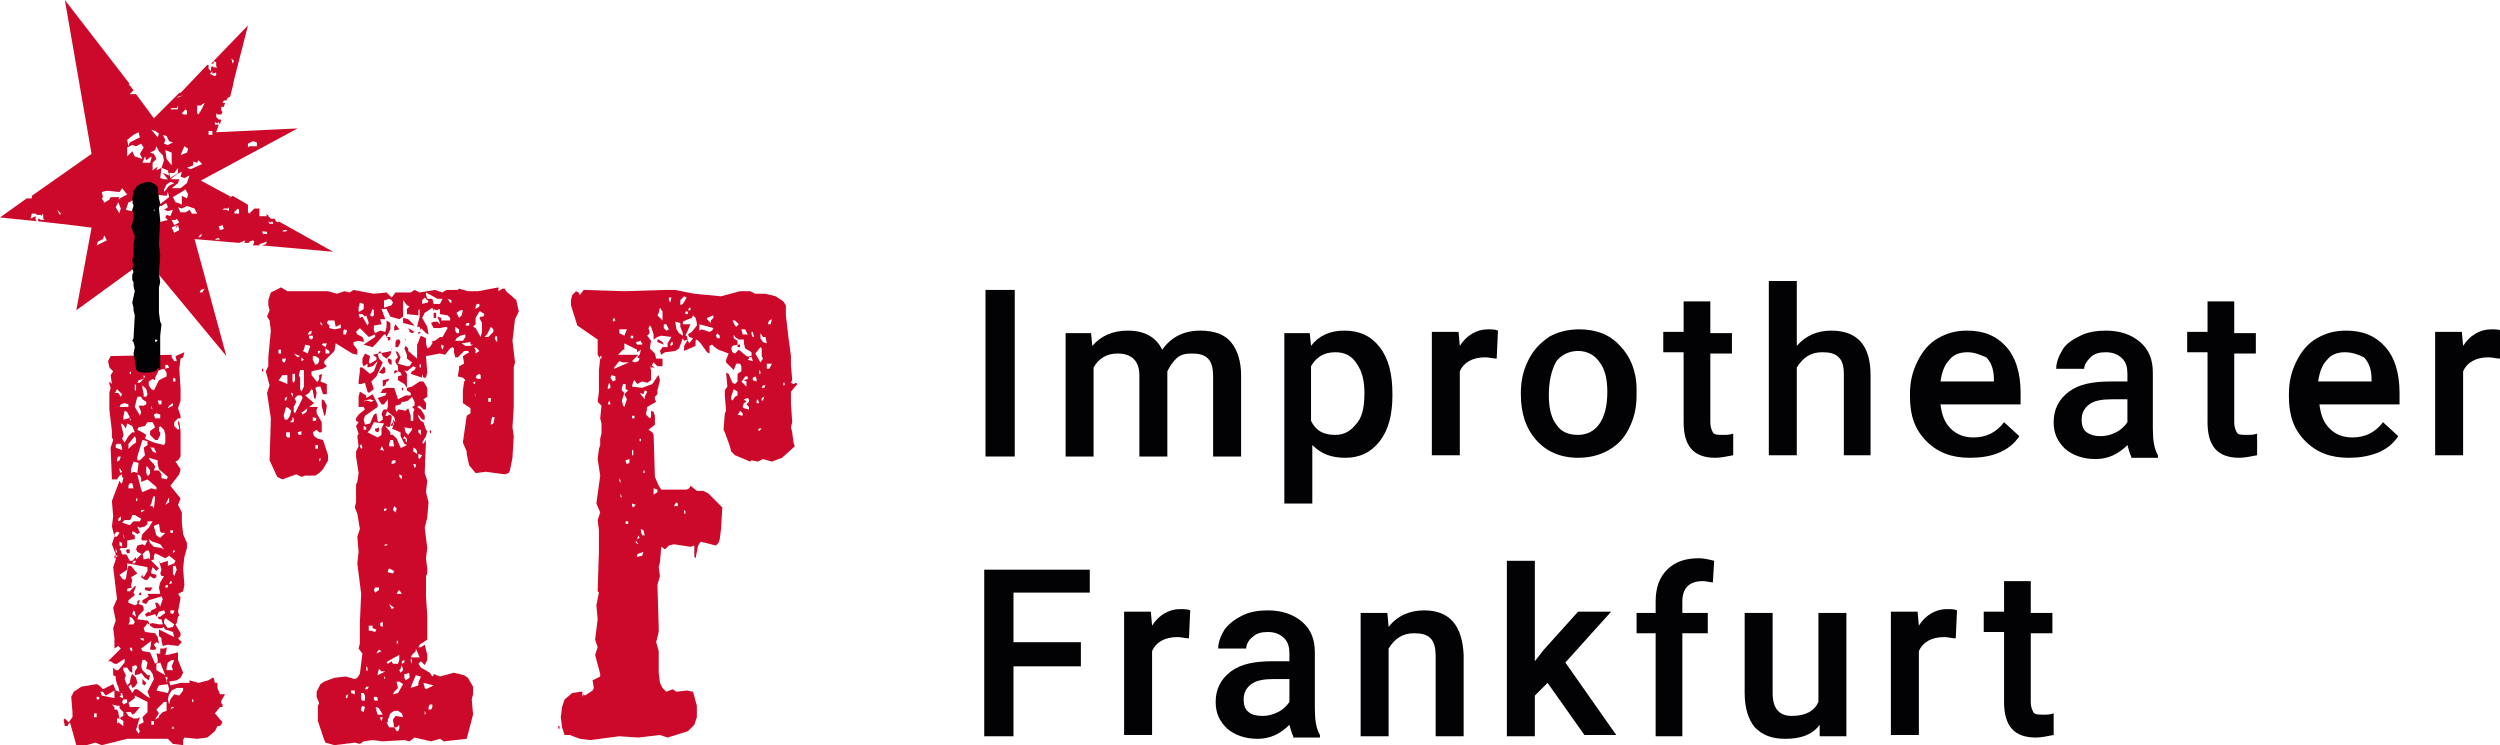 <?xml version="1.0" encoding="utf-8"?>
<!-- Generator: Adobe Illustrator 24.0.3, SVG Export Plug-In . SVG Version: 6.00 Build 0)  -->
<svg version="1.1" id="Ebene_1" xmlns="http://www.w3.org/2000/svg" xmlns:xlink="http://www.w3.org/1999/xlink" x="0px" y="0px"
	 viewBox="0 0 196.6 58.6" style="enable-background:new 0 0 196.6 58.6;" xml:space="preserve">
<style type="text/css">
	.st0{fill:#CC092A;}
	.st1{fill:#020204;}
</style>
<g>
	<g>
		<path class="st0" d="M10,43.5h0.2v-0.3l-0.2,0l-0.1,0.1L10,43.5z M11.4,46.2l0,0.2l0.4,0.1l0.2-0.3L11.4,46.2z M10.9,46.8h0.2
			v-0.2H11L10.9,46.8z M11.4,53.9l0.1-0.2l-0.3-0.3l0,0.2l0,0.2L11.4,53.9z M7.4,56.1h0.2v0.3l-0.2,0V56.1z M7.8,55H7.6v-0.2h0.2V55
			z M7.9,54.4h0.2l0.2,0.3l0.2-0.1L9,54.3v0.6l-1-0.2L7.9,54.4z M8.8,55.4l0.4,0.1l0.2,0v0.2l0.3,0.3v0.3l-0.2,0.1l-0.1,0.2L9.3,56
			l-0.1-0.2l-0.2,0l0-0.2L8.8,55.4z M9.2,56.9l0-0.2l0-0.2h0.2l0.3,0.2l0,0.4l-0.4-0.3L9.2,56.9z M10.1,56.3l-0.2-0.3L10,56l0.3,0
			l0.1,0.2l0.2-0.1l0.4-0.5h-0.8l-0.1-0.4l-0.4,0.2l-0.1-0.2l0.1-0.2L10,55v0.3l0.2-0.1l0.4-0.3l0-0.2l1,0.5L11.6,56l-0.4,0.4
			l0.1,0.4L10.9,57v0.3l0.1,0.2l-0.1,0.2l-0.2-0.3l0.3-1l-0.2,0.1h-0.3L10.1,56.3z M11.6,54.4l0.2,0.5l-0.2-0.1l-0.8-0.6l-0.2,0
			l-0.2,0.3L10.1,54l0.2-0.2l0.1,0.3l0.2-0.1l0.2-0.3l-0.1-0.4l-0.3-0.3l-0.1,0.2l-0.1,0.5L10,53.9l-0.2-0.5l0.1-0.3l-0.2-0.4l0-0.2
			H10l0.2,0.3l0.2,0.1v-0.5l0.3-0.1l0.1,0.2l-0.2,0.3v0.3l0.4-0.1l0.1-0.1l0.3,0.4l0.3,0.2l0.1-0.4l-0.2,0l-0.4-0.4l-0.1-0.3
			l0.1-0.5l0.2,0l0.2,0.2l-0.1,0.5l0.3,0.1l0.2,0.3l0.1,0.4L11.6,54.4z M11.9,56.7h0.2V57l-0.2,0L11.9,56.7z M12.5,56.4l-0.3,0.2
			l0.1-0.2l0.2-0.3l-0.2-0.3l0.1-0.1l0.5-0.5h0.2v0.7L12.8,56l-0.3,0.3L12.5,56.4z M13.2,54.5l-0.9-0.2l0.1-0.2l0.1-0.2l0.7-0.1
			l0.1,0.4L13.2,54.5z M13.2,55l0.1-0.4l0.2-0.3l0.4-0.2h0.5l0,0.2l-0.3,0.4l-0.4-0.1L13.4,55l-0.1,0.4L13.2,55z M13.4,55.8l0.1-0.2
			l0.2,0L13.4,55.8z M13.5,57.3l0.1-0.2l0.1,0.2H13.5z M13.1,52.8v-0.3l0.1-0.4l0.3-0.2h0.2l-0.2,0.5l0.1,0.3H13.1z M13.1,53.5
			l0.1,0.2l-0.1-0.1L13,53.2l0.2,0.1L13.1,53.5z M13,53.1l-0.7-0.4v-0.3l0-0.2l0.3-0.1L13,53.1z M11,50.2h0.3l0,0.2l-0.2-0.1
			L11,50.2z M10.4,48.3l0.1-0.3l0.1,0.1l0.1,0.4L10.4,48.3z M10.3,50.9l0.1,0.1l0,0.2l-0.1,0L10.2,51L10.3,50.9z M10.2,48.9v-0.4
			l0.2,0.1l0.2,0.3l-0.1,0.2h-0.4L10.2,48.9z M10.5,44.1l0.2,0l-0.1,0.2l-0.2,0L10.5,44.1z M10.8,48.7l0.1-0.3l0.4-0.4l0-0.2
			l-0.1-0.2l-0.3-0.1l0.1-0.3l-0.1,0l-0.1,0.1v0.2l-0.2,0.1l-0.5-0.2l0-0.2l0.5-0.4l-0.1-0.2l0.2-0.5h-0.1l-0.4,0.4H10l0-0.2
			l0.4-0.1l-0.1-0.1l0.1-0.5l-0.1-0.2l0.5-0.3l-0.5-0.6l-0.2,0L10,44.9l-0.1,0.6l-0.1,0.1l-0.2-0.1l-0.2-0.3l0.6-0.4l0-0.5l1.6,0.3
			l0,0.3l-0.3,0.5l-0.1-0.1v-0.2l-0.1,0.3l0.3,0.2h0.2l0.2-0.3l0.3,0.2l0.2-0.1l0-0.2l-0.4-0.1v-0.2l0.1-0.3l0.3,0.3l0.2-0.2
			l-0.8-0.8l-0.4,0.1l-0.1-0.5L10.7,44l0-0.2l-0.3,0.3h-0.2L10,43.7l-0.1-0.1H9.6l-0.1-0.3l-0.1-0.1l0.1-0.1h0.4L10,43l0-0.5
			l0.6-0.1v-0.3L10.4,42l0-0.2l0.1,0l0.3,0.2l0.2-0.1l-0.2-0.5l0.2,0.1l0.4-0.1l0.2-0.2l0-0.2L12,41l-0.3,0.5L11.2,42l-0.1,0.4
			l0.1,0.1l0.4,0l-0.2,0.4l-0.2-0.1l-0.4,0.1l-0.1,0.3l0.1,0.2l0.4,0.2l0.3-0.3l0.2,0l0.1,0.3l0,0.5l0.3-0.1l0-0.3l0.1-0.2l0.8,0.4
			l0.3-0.2l0.5,0.4l-0.1,0.2l-0.5,0.2v-0.4l-0.6,0.2l-0.1-0.2l0.2,0.7l-0.1,0.3l0.1,0.2l0.2,0l-0.3,0.5l-0.1,0.4l0.1,0.5L12,46.7
			l-0.4,0l0.1,0.2l-0.5,0.3l0,0.2l0.3,0.1l0.2-0.3l1-0.3l0.1,0.2l-0.2,0.6l-0.2-0.3h-0.2l0.1,0.4L11.9,48l-0.1,0.2l-0.1-0.1
			l-0.3,0.2l0.1,0.2l0.7-0.2l0.1,0.2l0.2-0.4l0.4-0.1l0.1,0.2l-0.4,0.3h-0.2l0.1,0.2h0.2l0.1,0.4l-0.3,0L12,49l-0.4,0.1l0.1-0.2
			l-0.1-0.1L10.8,48.7z M13,46.1l0.1-0.1l0.1,0l0,0.2H13z M12.9,49l0-0.2l0.1-0.2l0.7,0.5l-0.1,0.2l-0.4,0.1L12.9,49z M13.5,45.9
			h-0.2l0.1-0.2h0.1L13.5,45.9z M13.7,48.1l-0.1,0.2l-0.2-0.1l0-0.2H13.7z M13.7,45.3l-0.1-0.2v-0.6l0.2,0l0.1,0.3L13.7,45.3z
			 M13.8,43.3l-0.2,0.2v-0.2H13.8z M13.6,41.9h-0.2v-0.2h0.2L13.6,41.9z M13.2,32.1l0.1-0.2l0.3-0.2l0,0.2L13.2,32.1z M13.6,30v-0.2
			l0.1-0.1l0.1,0.1V30H13.6z M13.3,28.9L13,29v-0.3l0.2,0L13.3,28.9z M12.9,29l0.2,0.3v0.3l-0.6,0.3l-0.4,0.8l-0.2-0.1l-0.2-0.3V30
			l0.3-0.2l0.2,0.1l0-0.2l0.3-0.6L12.9,29z M10.6,30.2l0.1,0.1l0,0.4l-0.1,0L10.6,30.2z M10.6,32l0.2-0.8h0.3l0.1,0.2l0.3,0.2l0,0.2
			l-0.2,0.1h-0.4l0.2,0.5l-0.1,0.3l-0.1-0.2L10.6,32z M10.4,33.5l0.2,0.5l-0.2,0l-0.3,0.3l-0.3,0.5l-0.2-0.3l0.1-0.2l0-0.2l-0.2-0.8
			l0.2,0.1l0.2,0.3l0.1-0.4L10.4,33.5z M10.3,33.1L10.2,33l0-0.2L10.3,33.1z M10.3,29.4h-0.1l0-0.1l0.1-0.1L10.3,29.4z M9.8,32.3
			l0.2,0.1l0.2,0.4l-0.1,0.1l-0.4,0.1l0-0.2L9.8,32.3z M9.8,31.7l0.3,0.1l0,0.2l-0.7,0l0.1-0.2L9.8,31.7z M9.6,31l-0.1,0.2l-0.2-0.3
			H9l0.1-0.1l0.1-0.2L9.6,31z M9.1,35l0.1-0.1h0.3l0.1,0.3v0.2l-0.5-0.2L9.1,35z M9.2,36.1l0.1-0.2l0.2,0l-0.1,0.3l-0.2,0.1
			L9.2,36.1z M9.4,37l0-0.2l0.2,0.3l-0.1,0.1L9.4,37z M11.4,40.1l-0.3,0.2v-0.2L11.4,40.1z M11.2,38.7l-0.1-0.2l-0.3-1.2l0.2,0.1
			l0.1,0.2v0.3l0.5-0.2l0.7,0.6l0,0.2l-0.4-0.1L11.2,38.7z M12.1,40L12,39.8h-0.2l0.1-0.2l0.1-0.4l0.1-0.2l0.1,0.1L12.1,40z
			 M12.9,43.2l-0.2-0.1l-0.6-0.1l-0.3-0.3l-0.1-0.3l0.3,0.2l0.6,0.2L12.9,43.2z M13,41.9l-0.4,0.4l-0.3-0.2l-0.2-0.7l0.1-0.1
			l0.3-0.1l0.1,0.6l0.1,0.1H13z M13.3,39.1v0.4L13,39.7l0.1-0.2L13.3,39.1z M13.2,37.5l-0.1,0.2l-0.4-0.1v-0.3l-0.2-0.3L12.1,37
			l0.1-0.3l-0.1-0.2l-0.3-0.3l-0.1-0.2l0.7,0.2v0.3l0.1,0.4L13.2,37.5z M11.9,35.2h0.2l0.2,0.4l-0.1,0L12,35.5l-0.2-0.4L11.9,35.2z
			 M11.6,36.7l0.2,0.3v0.2l-0.1,0.2l-0.1,0l-0.1-0.2v-0.5L11.6,36.7z M11.2,34.6l0.4,0.1l0,0.3l-0.3,0.2l0.1,0.6l-0.4,0.4h-0.2v-0.3
			L11.2,34.6z M10.1,35.3v-0.4l0.1-0.1l0.4-0.5l0.1,0.2v0.3L10.4,35L10.1,35.3z M10.5,38.4h-0.4l0-0.2l0.1-0.2l0.2,0L10.5,38.4z
			 M10.8,39.4h-0.1v-0.2h0.1V39.4z M10.5,37.1l-0.2,0.1v-0.3l0.2-0.6l0.4,0.1l-0.1,0.8L10.5,37.1z M11.3,29.8l-0.3,0.3h-0.2l0.1-0.2
			L11.3,29.8l0-0.3l0.1,0.1L11.3,29.8z M11.5,30.6l0.1,0.4l-0.1,0.2l-0.2,0L11.3,31l-0.1-0.5l0-0.2L11.5,30.6z M11.9,32.1l0-0.2
			l0.1,0.3L11.9,32.1z M12.6,32.6v0.3h-0.4l-0.1-0.3l0.2-0.1L12.6,32.6z M12.4,31.5L12.4,31.5h0.3v0.3l-0.2,0L12.4,31.5z M12.6,33.5
			l0.3,0.3l0.1,0.4v0.6L12.9,35l-0.8-0.2l-0.7-0.3l0.1-0.3L11.2,34l-0.4-0.2l0.1-0.2l0.5-0.1l0.2-0.3H12l0.1,0.2l0.1,0.2l-0.4,0.3
			l0,0.3l0.4,0.4l0.2,0l0.2-0.4v-0.2l-0.1-0.1v-0.3l0.3-0.2L12.6,33.5z M9.8,42.4l-0.1-0.2V42L9.8,42.4z M9.8,40.9l0.4,0l0.1-0.1
			l0.1-0.3h0.2l0.5,0.3l-0.1,0.2l-0.5,0l-0.3,0.3l-0.6-0.2L9.8,40.9z M9.6,43l-0.2-0.1l0-0.3l0.2,0.1L9.6,43z M9.5,40.9L9.3,41
			l0-0.2l0.2-0.2V40.9z M9.2,41.8l0.2,0.1l-0.2,0.3l-0.2,0l0-0.2L9.2,41.8z M9.1,43.5v-0.2l0-0.2l0.1,0.3L9.1,43.5z M9,43.9l0-0.2
			h0.3L9,43.9z M9.6,54.5l0.1,0.4l-0.3-0.1l0.1-0.1v-0.2L9.6,54.5z M15.1,55h0.1v0.2h-0.1V55z M5.1,56.5L5,56.6l0.1,0.5l0.2,0
			l0.1-0.2l0.1-0.1l0.5,1.8h0.8l0.7-0.2l0.5,0.2l1.2-0.3l0.8-0.2h3.2l0.4,0.4l0.8,0.1l0-0.4l0.1-0.2l1,0.1l0.8-0.1l0.6-0.5l0.2-0.4
			h0.2l0.2-0.3l-0.6-0.7l0.4-0.5l0.2,0l0-0.2l-0.1-0.1l0-0.2l0.3-0.5h-0.4l-0.2-0.5v-0.4h-0.2l-0.1-0.4l-0.1,0l-0.3,0.2l-0.8,0.2
			l-0.7-0.2l0,0.2h-0.7l-0.8,0.2l-0.1-0.3l0.6-0.1l0.3-0.2l0.2-0.4l-0.4-1v-0.6l-0.8,0.2l-0.2,0l0.1-0.4l0-0.2l-0.2,0.1L12.6,51
			l0,0.4l-0.3,0l0.1,0.4l0,0.3l-0.2,0.1l-0.4-0.9l-0.6-0.1l-0.1-0.2l0.8-0.6l-0.1,0.7l0.4,0l0.1-0.2V51l-0.2-0.3l0.2-0.2l0.2,0.1
			l-0.1-0.5l-0.2-0.3l-0.8-0.1l-0.1-0.3l0.4-0.5l0.1,0.3l0.3,0.2h0.6l0.2-0.1v0.1l0.1,0.1l0.6,0.2l0.1,0.4l-1.2-0.6V50l0.2,0.2
			l0,0.2l0.1,0.4l0.4-0.1l0.8,0.1l0.3-0.3l-0.3-0.3l0.2-0.2v-0.2l-0.4-0.7l0.1-0.1l0.1-0.5l0.1-0.1l-0.1-0.3l0.2-1.1L14,46.7
			l0.4-0.2l0.1-0.5l-0.1-1.3l0.1-0.9l0.2-0.7l0-0.4l-0.3-0.7l-0.1-0.9l0-0.8L14,39.7l0.2-0.5l-0.8-1l0.7-0.9l0.1-0.4l-0.4-0.6
			l0.2-0.1l0.2-0.3l0-2l-0.1-0.7L14,33.1l0,0.2l0.1,0.4L14,33.8l-0.3-0.3l0-0.3l0.3-0.3h0.2l0-0.2L14,32.1l0.2-0.6l0-0.9l-0.1-1.6
			l0.1-0.8l0.2-0.1l0.1-0.4L13.8,28l0.1,0.4h-0.2l-0.2-0.3v-0.2L8.7,28l0,0l-0.2,0.4l0.1,0.5l0.3,0.3l-0.2,0.3l0.1,0.7L8.6,30v0.2
			l0.1,0.3l-0.1,0.4v1.3l0.2,1.7l0,0.5l0.1,0.2l-0.2,0.6l0.1,2.5L9,37.7h0.2l0.2-0.3l0.2-0.1v0.2l0.1,0.1L9.6,38l-0.1,0l-0.1-0.2
			l-0.6,1.6l0.1,1.2l-0.1,0.8l0.2,0.8l-0.2,0.6l0.3,0.8l0,0.4l-0.2,0.6l0.3,2.5l-0.3,0.7l0.2,1l-0.2,0.6l0.1,0.8L9,51l0.3-0.2
			L9.5,51l-0.7,0.7L8.5,52L8.7,52L9,52.2h0.2l0.6-0.4v0.3l-0.5,0.6l-0.2,0l-0.2-0.2v0.6l0.2,0.1l0,0.2l0.1,0.4l0.1,0.2l0.1,0.4
			l-0.3-0.1l-0.2-0.5l-0.8,0.4l-0.3-0.3l-0.2-0.1L6.4,54l-0.6,0.4l-0.2,0.4l0.1,1.2l0,0.4l-0.3,0.4L5.1,56.5z"/>
		<path class="st0" d="M20.2,11.2l0,0.3l-0.3,0l-0.3,0l-0.1,0.1l0-0.3l0.4-0.2L20.2,11.2z M16.9,6l-0.4-0.2l0.2-0.2l0,0.2l0.3-0.1
			L17,5.9L16.9,6z M16.7,10.3l-0.1,0.1L16.7,10.3l0,0.3l-0.3,0l0-0.3L16.7,10.3z M18.2,4.6l0.1,0.1l0.1,0.1L18.3,5L18.2,4.6z
			 M16.1,8.1l-0.3,0.6L15.6,9l-0.1-0.1l0-0.6l0.3,0l0.1-0.1L16.1,8.1z M15.2,12.7l0.3,0.1l0.1-0.2l0.3,0.3l-0.9,0.4l-0.3-0.1
			l0.5-0.2L15.2,12.7z M14.8,11.7l-0.1,0.3l-0.5,0.2l0.3-0.7L14.8,11.7z M14.7,9l-0.3,0l-0.1-0.1l0.3-0.3l0.1,0.1L14.7,9z M14.4,7.5
			L14.4,7.5l-0.5,0.2l0.1-0.1L14.4,7.5z M13.9,8.5L14,8.3l0,0.3l-0.3,0l-0.3,0l0.1-0.1L13.9,8.5z M13.3,11.1l0.3,0.1l-0.4,0.2
			l-0.3-0.1L13,11l-0.2-0.4l0.3,0.1L13.3,11.1z M12.8,12.2l0.1,0.4l-0.2,0.6l-0.4,0.2l0.1-0.3L12,13.4l0-0.6l0.3-0.3l-0.2-0.4
			l-0.3-0.1l0.4-0.2l0.1-0.3l0.2,0.4L12.8,12.2z M12.5,10.5l-0.1,0.3l-0.5-0.6l0.3,0.1L12.5,10.5z M11.5,12.6l0.4-0.3l0,0.2
			l-0.1,0.3l-0.6,0l0.2-0.5L11.5,12.6z M11.3,11.6L11,12.1l0.2,0.4l-0.3-0.1l-0.3-0.1l-0.2-0.4L10,12.3l0-0.7l0.4-0.2l0.3,0.1
			l0.4-0.2L11.3,11.6z M11,10.8L10.6,11l-0.4,0.2l-0.1,0.3L10,11l0.5-0.4l0.4-0.2L11,10.8z M9.6,14.8l0.4,0.5l-0.4,0.2l0,0l-0.3,0.2
			l0.1-0.2l-0.7,0l-0.1,0.2L8.1,16l0.1-0.1L8,15.6l0.1-0.1l-0.1-0.4L8.4,15l1,0.1L9.6,14.8z M7.7,19l0.4-0.2l0.1-0.3l0.2,0.4L8,19.1
			l-0.4,0.2L7.7,19z M9.1,16.3l0.2-0.4l0.2,0.5l-0.1,0.3l0,0.1l0,0L9.1,16.3z M9.9,16.5l0.2-0.6l0.1,0l0.4-0.3l-0.1,0.1L10.4,16
			l0.1,0l0.2,0.4l-0.4,0.2L9.9,16.5z M10.7,16.2l0.4-0.2l0.1-0.3l0.4-0.2l-0.1,1l-0.3,0.6L11,17.1L10.7,16.2z M11.9,16.8l0.1-0.3
			l0.2-0.5l-0.1-0.4l0.1-0.3l0.9,0.1l0.1-0.3l0.1,0.4l-0.9,0.7l0.3,0l0.3-0.2l0.1,0l0.1,0.3l-0.3,0.2l0.3,0.1l0.4-0.1l-0.2,0.5
			l-0.3-0.1L13,17.1l0.2,0.2l-0.4,0.1l-0.4,0.1l-0.3-0.7L11.9,16.8z M13.5,17.3l0.3,0l0.1-0.1l0.2,0.3l-0.4,0.2L13.5,17.3z
			 M13.5,17.9l0.4-0.2l-0.1,0.3l0.2-0.3l0.1,0.4l-0.4,0.2L13.5,17.9z M14.3,15.4l0,0.7L14.1,16l-0.3-0.1l-0.2-0.4l1-0.6l0.2,0.4
			l-0.1,0.3L14.3,15.4z M13.7,13.6l0.3-0.4l0,0.4L13.4,14l-0.1-0.4L13.7,13.6z M13,11.8l0.5,0.2L13.5,13l-0.4-0.5L13,11.8z
			 M13.1,14.5l0.3-0.2l0.3,0.1l-0.4,0.2l-0.4,0.5l0-0.2L13.1,14.5z M12.9,14.1L12.6,14l0.1-0.8l0.5,0.2l0.1,0.4l0,0l-0.5-0.2
			l0.4,0.5L12.9,14.1z M14.2,13.9l0.3,0.1l0.4-0.2l-0.2,0.6l-0.5,0.4l-0.7,0l0.5-0.4l0.1-0.3l-0.7,0l0.5-0.4l0.4-0.2L14.2,13.9z
			 M14.2,16.7L14,16.3l0.3,0.1l0.4-0.2l0.3,0.1l0.3,0.1l0.2,0.4l-0.4,0l-0.2-0.3l-0.3,0.2L14.2,16.7z M15.6,18.7l0.1-0.2l0.2-0.1
			l0,0l-0.1,0.2L15.6,18.7z M16.9,18.8l0.3-0.1l0.1,0.2l-0.2-0.1l0,0.1L16.9,18.8z M17.3,18.1l0.1-0.2L17.3,18.1l-0.1-0.3l0.3-0.1
			l0.1,0.3L17.3,18.1z M17.8,16.5l-0.3,0l0.1-0.1l0.3,0l0.1-0.1l0,0.3L17.8,16.5z M4.8,16.8l-0.1,0.1l-0.2-0.4l0.1,0.1L4.8,16.8z
			 M15.7,23l0.1-0.2l0.3-0.1l-0.2,0.3L15.7,23z M18.4,16.7l0.3-0.3l0.1,0.1l0,0.3l-0.3,0L18.4,16.7z M20.6,18.2l0.3,0l-0.1,0.1
			l0.2-0.1l0,0.2l-0.3,0L20.6,18.2z M21.1,17.4l0.2,0.1l0.1-0.1l0.1,0.2l-0.3,0L21.1,17.4z M22.2,18.2l0.1-0.1l0.3,0l-0.1,0.1
			L22.2,18.2L22.2,18.2z M23.4,10.1l-6.4,0.3l0.2-0.6l-0.3,0l0-0.2l0.2,0.1l0.1-0.1l0.1,0.2l0.1-0.4l-0.2,0L17,9.2l0-0.3l0.1,0.1
			l0.3,0l0,0l0.1-0.2l-0.1-0.1l0-0.3l0.2,0l0.1-0.3l0,0l-0.2,0l0,0l0,0l0.1-0.2l0.2,0l0.1-0.2l-0.1,0l0,0l0,0l0,0l0.1,0l0,0l0.2-0.1
			l0.2-0.8l0,0l0.1-0.5l0,0l1.1-4.3l-2.9,3l0,0l0.3,0L16.8,5l0-0.2L17,4.9l0,0.3l0.1,0.1l-0.3,0l-0.1-0.1l-0.1,0.1l0,0.3l-0.1-0.1
			l-0.1-0.1l0-0.3l-0.1,0l-2,2.1l0,0l-0.1,0.1l-0.1,0l-2,2l-1.4-1.9l-0.5,0l0.3-0.3l-0.3-0.4l-0.1,0l0.1-0.1L5.1,0l2.1,12.1
			l-4.7,3.3l0,0.2l-0.3,0l-0.1,0L0,17.1l2.9,0.3l0,0l-0.1-0.1l0-0.3l-0.4,0.2l0.1-0.4l0.3,0l0.1,0.1l0.3,0l0.1,0.1l0-0.2l0.1,0.1
			l0,0.3l0.1,0.1l-0.3,0l-0.1-0.1L3,17.2l0,0.2l2.6,0.3l0,0l0,0l1.6,0.2l-1.2,6.5l5.5-4l6.3,7.6l-2.5-9.2l3.5,0.3l0.5-0.2l-0.1,0.2
			l0.4,0L19.6,19l0.3-0.1L20,19l-0.1,0.3l0.5,0l0-0.1l0.3-0.1l0.3-0.1l-0.1,0.2l-0.3,0.1l0,0l5.6,0.5l-4.3-2.4l0,0.1l-0.2-0.1
			l-0.1-0.2l-0.1,0l-0.2,0l-0.2-0.2l0-0.1L21,16.9l0,0l0,0l-0.1-0.1l0,0l0.1,0.2l-0.3,0l-0.3,0l0-0.6l0,0L20,16.4l-0.1,0.1l-0.3,0.3
			l-0.1-0.1l0-0.6l0,0l-1.2-0.7L18,15.6l0.1-0.1l0.1,0l-2.4-1.3L23.4,10.1z"/>
		<path class="st1" d="M10.9,24.9L10.9,24.9l0.1-0.1L10.9,24.9L10.9,24.9z M10.3,19.2L10.3,19.2l-0.1,0.1L10.3,19.2z M12.2,24.2
			L12.2,24.2L12.2,24.2L12.2,24.2z M11.5,27.4L11.5,27.4L11.5,27.4L11.5,27.4L11.5,27.4z M12.1,16.6v-0.1l0.1,0L12.1,16.6L12.1,16.6
			z M12.2,26.9l0-0.2l0.1,0l0.1,0.1L12.2,26.9L12.2,26.9z M12.6,29.1l0-0.7v-2l0.1-0.9l-0.1-0.2l-0.1-0.7v-2l0.1-0.4l-0.1-0.7
			l0.1-1.4l-0.1-0.9l0.1-1.9l-0.1-0.9l0.1-0.4l-0.1-0.4l-0.1-0.9l-0.2-0.2l-0.4-0.2l-0.2,0l-0.4,0.1l-0.4,0.2l-0.3,0.4l-0.1,0.7
			l0.1,0.5l-0.1,0.3l0.1,0.3v0.3l-0.1,0.5l-0.1,0.2l0.3,0.8l-0.1,0.6v0.9l-0.1,0.4l0.1,0.4l-0.1,0.2l0.1,0.3l-0.1,0.2l0,0.4l0.1,0.2
			l0,0.3l0.1,0.4l-0.2,0.9l0.1,0.4l0,0.2l0.1,0.4l-0.1,1.8l-0.1,0.2l0.1,0.1l0.1,0.4l-0.1,0.5l0.1,0.5l0.1,0.7l0.1,0.2l0.4,0.1
			l0.5,0l0.5-0.1l0.3-0.3V29.1z"/>
	</g>
	<path class="st0" d="M20.6,29h0.1v0.2h-0.1V29z M23.7,32.4l0.1,0.2l0.3-0.2l0.1-0.4l0.2,0L25,32l-0.1,0.2l0,0.3l0.4,0.7V34h-0.2
		l-0.2-0.2l-0.3,0.2l0.1,0.3l0.3,0.2l0.4,0.1l0.4,1.2v0.4l-0.4,0.7l-0.3,0.3l-0.3,0.2H24l-0.3,0.1l-0.4-0.2l-1.1,0.4l-0.4-0.2
		l-0.6-1.3l0.1-3.3L21,30.9l0.2-0.6l-0.3-1.1l0.2-0.4l0-0.7l0.2-2.1l-0.1-0.8L21,24.9l0.2-0.5L21.1,24v-0.4l0.2-0.6l0.8-0.4l0.5,0.3
		h3.2l0.7,0.2l0.6-0.2l0.4,0.1l0.3-0.2l1.6,0.3l1-0.1l0.4,0.4l0.3-0.4h1.2l0.3-0.2L33,23l1.2-0.2l0.6,0.2l0.3-0.2H36l0.1-0.1
		l0.7,0.2h0.8l1.6-0.3v0.3l0.3-0.2h0.2l0.1,0.2l0.8,0.7l0.2,0.9l-0.3,0.6l-0.2,1.7l0.2,1.7l-0.1,0.4v3.1l-0.1,1.6l0.1,0.7l-0.1,1.7
		l-0.2,1L40,37.2l-0.3,0.1l-1.5-0.2l-0.8,0.1l-0.5-0.6l-0.2-0.9l0-0.2l-0.3-0.7l0.3-2.1l0.3-0.2l0-0.4l-0.6-0.4v-1l0.1-0.7l0.1-0.1
		l-0.2-0.2L36,29.6l0.1-0.6l0-0.2l0.4-0.2l-0.1-0.6l0.5-0.3l-0.1-0.1l-0.3,0L36,28.1h-0.2l-0.1-0.4v-0.3l-0.1-0.1l-0.2,0.1L35,27.9
		l-0.4-0.1l-1.1,0.2l0.1,1.3l-0.1,0.4h-0.2l-0.1-0.3l0,0.3l-0.9-0.3l0.1-0.2l0.2-0.1l0.1-0.2l-0.2-0.1L32,29.2l-0.2-0.1l0.2,0.3
		l0,0.4L32,30.5l-0.2-0.3l-0.5-0.3l0-0.3l0.3-0.1l-0.1-0.2l-0.2-0.1L31,29.4l0-0.2l0.1-0.1l0.2,0.1v-0.4l-0.2-0.3l0-0.2l0.2-0.2
		l-0.2-0.5l0.2,0.1l0.2,0.4l-0.2,0.5l0.7,0.2l0.2,0l0.2-0.3l-0.4-0.3v-0.3l-0.2-0.5l0.1-0.2l0.2,0.2l0,0.2l0.7,0.6l0-1.1l0.1-0.2
		L33,26.6l0.1-0.2l0.4,0.2l0,0.4l0.1,0.4l0.2-0.1l0.2-0.3l0-0.2h0.2l0.4-0.3h0.2l0.4-0.7l-0.1-0.1l-0.5,0.1l0-0.4l-0.2-0.5l0.3,0.1
		v0.2h0.7V25l-0.2-0.2l-0.6-0.1v-0.4l-0.3,0.1l-0.2-0.1l0,0.2l-0.1-0.3l-0.6,0.4l-0.2,0.4l0.4,0.7l0.1,0.6l-0.2-0.1l-0.4-0.4
		L33.1,26l-0.1-0.3h-0.2l0.2-0.8l0-0.6l-0.1,0.1l0,0.4L32,24.7l0-0.4l0.2-0.2L32,24l-0.3-0.4l0,1.3l-0.3,0.2l-0.7-0.2l-0.3-0.6h-0.4
		l0.3,0.8h-0.4l0.1,0.4l-0.6,0.1l0,0.4l0.1,0.2l0.4-0.2l0.4,0.1l0.1-0.4v-0.5l0.3,0.2l0,0.5l-0.3,0.6l-0.1-0.2l-0.1,0L29.6,27
		l-0.3,0.3l-0.7-0.2l0.9-0.6l0-0.2l-0.5,0.2l-0.7-0.7L28,26.1l0.1,0.2l0.4,0.2l0.1,0.2l0,0.2l-0.4-0.1l-0.4,0.1v0.2l0.3,0.4l0,0.4
		l-0.4-0.1L26.4,27l-0.1,0.6l-0.8,0.8l0,0.2l0.2,0.2l-0.3,0.2l-0.9,0.2l0,0.3l0.4,0.5L25,30l0.1-0.2l0-0.3l0.2-0.1l0,0.2L25.2,30
		l0.5,0.2V31h-0.3l-0.2-0.6L25,30.4l-0.2,0.1l0.1,0.4l-0.1,0.5l-0.1-0.1l-0.1-0.6l-0.1-0.1l-0.2,0.3L24,31.1l0.7,0.6l-0.9,0.7
		L23.7,32.4z M22.1,27.8v-0.3h-0.2l0,0.3L22.1,27.8z M21.9,29.9l0.7,0.3v-0.7l-0.4,0L22,29.8L21.9,29.9z M22.5,28.2l-0.3,0v0.2
		l0.1,0.1l0.1,0L22.5,28.2z M22.4,33h0.2l0.2-0.3l0.1-0.4l-0.2-0.2l-0.2-0.1l-0.2,0.7L22.4,33z M22.5,31.5l0.1-0.3l-0.2,0.1v0.2
		L22.5,31.5z M22.8,34.4V34h-0.3v0.3l0.1,0.1L22.8,34.4z M22.8,33.2h0.3l0-0.3l-0.1-0.1l0,0.2L22.8,33.2z M23.3,31.6l-0.2,0.4l0,0.4
		l0.1,0.1l0.6-1.2l-0.1-0.2h-0.3l-0.3,0.3L23,30.9h-0.1V31l0.3,0.4L23.3,31.6z M23.1,30.1l0.1-0.2v-0.5L23,29.4V30L23.1,30.1z
		 M23.6,28l-0.5-0.2l0.3,0.3L23.6,28z M23.7,34.2v-0.3L23.4,34l0.1,0.2L23.7,34.2z M23.5,29.5l0.1,0.2l0,0.9l0.1,0.2l0.2-0.4l0-1.3
		l-0.3,0l-0.1,0.4L23.5,29.5z M23.7,28.4l0.2-0.1l-0.2-0.2V28.4z M23.8,27.6l0.4,0.2l0.2-0.6L24,27.1l-0.1,0.4L23.8,27.6z
		 M24.2,26.3h0.2l0.1-0.1V26l-0.2,0.1L24.2,26.3z M24.6,26.6l0-0.2h-0.3l0,0.2l0.2,0.1L24.6,26.6z M25,28.6l0.1-0.2l0-0.2L24.8,28
		l-0.2,0v0.3l0.2,0.4L25,28.6z M24.6,33.1h0.2l0.1-0.2l-0.3-0.1V33.1z M33.6,30.5l0,0.7l-0.3,0.2l0.2,0.3l0,0.5l-0.2,0L33,31.9
		L32.8,32l0.3,0.2l0.3,0.5V33h-0.2l-0.3-0.4l0,0.2l0.2,0.3l0.2,0.1l0.2,0.6l0.1,0.1l-0.1,0.4l-0.3,0.5l0.1,0.1l0.2-0.3l-0.1,2.6
		l0.2,0.6l-0.1,0.9l0.2,0.8l-0.1,1.2l-0.2,0.8l0.2,1.6l-0.1,0.8l0.1,0.8l0,0.4l-0.1,0.2l0,1.6l0.1,1.5l0,1.9L33,50.7l-0.1,0.2h0.2
		l0.3-0.2l0.2,0.8l0,0.4l-0.2,0.4L33.1,52l-0.2,0.2l0.2,0.3l0.7,0.4l0.2,0.3l0.1-0.1V53l0.5,0.2l1.1-0.3l0.8,0.2l0.3,0.2l0.4,0.7
		l0,0.6l-0.1,0.4l0.1,1.2l-0.5,1.9l-1.8,0.2l-0.3-0.2l-0.7,0.2L32.6,58l-0.4,0.3l-0.4-0.1l-1.7,0.1l-0.8-0.1l-0.7,0.1l-0.3,0.2
		l-0.4-0.1l-1.6,0.2l-0.7-0.2l-0.1-0.2l-0.5-1.5v-1.2l0.1-0.2l-0.2-0.5l0-0.4l0.3-0.6l0.3-0.2l0.8-0.3l0.9-0.1l0.7,0.2l0.2-0.1
		l0.2-0.3l0.2-1.6L28.2,51l0.1-0.4L28.3,49l0.1-2.3l-0.3-2.4l0.1-0.9l-0.1-1.2l0.2-0.6l-0.2-1.2l-0.2-0.5l0.1-0.4v-1.4l0.1-0.2
		l0.1-0.7L28,35.9l0-0.4l0.2-0.4l-0.1-0.8l0.1-0.2l-0.2-0.6l0.2-0.3L28,33.1l0-0.2l0.2-0.3l0.5-0.4l-0.1-0.2l-0.4,0v-0.8l0.1-0.4
		l0.5,0.3l0,0.2l0.5-0.3l0.4,0.8l0,0.2l-1,0.7L28.6,33l0.1,0.4l0.4-0.1l0.3-0.7l0.2-0.1l0.1,0.6l0.1,0.1l0.3-0.2l0-0.2L30,32.6
		l0.1-0.3l0.1-0.1l0.3,0l-0.2,0.5l0.2,0l0.1-0.1l0.2,0.1l0,0.2l-0.1,0.5l0.1,0.1l0.2-0.1l-0.1-0.3V33l0.2,0.2l-0.1-0.4l-0.6-0.5
		l0.1-0.3v-0.6l-0.3,0.4h-0.2l-0.3-0.5l0.6-0.2l0.1-0.2h-0.5L30,30.8l0.1-0.2l0.3-0.1h0.6l0.3,0.9l0.6-0.3h0.4l0-0.2l-0.3-0.2l0-0.2
		l0.4-0.1l0.6-0.4l0.3,0L33.6,30.5z M25,35.3V35h-0.2l0,0.3L25,35.3z M25,27.8h0.1l0.1-0.2h-0.2L25,27.8z M25.4,25.6l-0.2-0.3l0,0.2
		L25.4,25.6z M25.3,31.4l0.2,0.1l0.2,0.4l-0.1,0.7l-0.1,0.1l-0.2-0.8l0-0.2L25.3,31.4z M25.1,36.1v0.2l0.1-0.1L25.2,36L25.1,36.1z
		 M25.3,27.1l0.3,0.2l0.1-0.3h-0.3L25.3,27.1z M25.6,27.8h0.3l0-0.2l-0.3-0.2V27.8z M25.7,25.4l0.2,0.2v0.2l0.4,0.1l0.5-0.1v-0.3
		l-0.4,0.2l-0.1-0.5h-0.5L25.7,25.4z M27,26l0,0.3h0.2l0.1-0.3l-0.2-0.1L27,26z M27.3,54.9l0.1-0.3l-0.2,0.1l0,0.2L27.3,54.9z
		 M27.9,54.6v-0.3h-0.3v0.2L27.9,54.6z M28.5,24.9l0.4,0.7l0.1-0.2l-0.2-0.6l-0.1,0.1l-0.2-0.2h-0.3l0.1,0.3L28.5,24.9z M30.7,27.1
		l0.1,0.4l-0.1,0.4l-0.3,0.3L30.1,28l-0.2-0.4l-0.2,0.2l0.1,0.4l0.3,0.3l-0.5,1.1l-0.4,0.4l0.2,0.6L29,30.9l-0.1-0.1l-0.2-0.7
		l-0.3,0.1l-0.2,0l0-0.2l0.1-0.8l0-0.3l0.2,0l0.6,0.5l0.3-0.2l0.3-0.8l-0.4,0.4l-0.4,0.1l0-0.3l-0.3,0.2l-0.1-0.2l0-0.4l0.2-0.4
		l0.4,0.2l-0.1,0.5l0.1,0.1l0.5-0.3l0-0.2l-0.3-0.2l1.5-0.3L30.7,27.1z M28.3,24.5l0.3-0.2l0-0.4l-0.3-0.1l-0.1,0.4V24.5z
		 M28.4,35.3l0.1-0.1l-0.1-0.3l-0.1,0.2L28.4,35.3z M28.7,55.1l0-0.4l-0.1-0.2h-0.2l0,0.5l0.1,0.1H28.7z M28.6,56l0.1-0.4l-0.2-0.1
		l-0.1,0.2l0,0.2L28.6,56z M28.6,33.8h0.2l0-0.2l-0.2-0.1V33.8z M28.6,31.6l0.2-0.1l0.4,0.1l0.2-0.1l-0.3-0.1l-0.4,0.1L28.6,31.6z
		 M28.9,52.8l0-0.3l-0.1-0.1l0,0.3L28.9,52.8z M28.7,54.2l0.2,0l0.1-0.2L28.8,54L28.7,54.2z M28.9,34l0.8,0.4l0.3-0.2l0-0.5l0.2-0.4
		l-0.8-0.1l-0.3,0.6L28.9,34z M29,49.6l0.2,0l0.3,0.1l0.1-0.2l-0.3-0.1l0-0.2h-0.3l0,0.3L29,49.6z M29.3,24.9l0.1-0.1l0-0.4
		l-0.1-0.1l-0.2,0.5L29.3,24.9z M29.3,55.5l0,0.2L29.3,55.5L29.3,55.5z M29.8,33.6l0,0.3l-0.1,0.1l-0.2-0.1l0-0.2l0.1,0L29.8,33.6z
		 M29.5,46.6l0.3-0.2l0-0.2h-0.3l-0.1,0.2L29.5,46.6z M29.7,55.1v-0.2l-0.1-0.1h-0.2V55l0.1,0.1H29.7z M29.7,56.2h0.4l-0.3-0.5
		l-0.2-0.1l-0.1,0.1l0.1,0v0.2L29.7,56.2z M29.6,51.4l0.4-0.2l-0.2-0.1l-0.1,0.1L29.6,51.4z M29.7,53.1l0.6-0.3H30l-0.2-0.2
		l-0.1,0.4L29.7,53.1z M30.2,28.8l0.1,0.2v0.3l-0.2,0.1l-0.3-0.1L30.2,28.8z M29.9,35.4h0.2l0.1,0.1l-0.1-0.3L30,35.1L29.9,35.4z
		 M30,56.7l0.1-0.3l-0.2,0v0.1L30,56.7z M30.1,49.3l0-0.4L29.9,49v0.2L30.1,49.3z M30.6,29.8L30.5,30h-0.1l-0.1,0.3l-0.2,0.1v-0.5
		l0.4-0.1L30.6,29.8z M30.2,23.8l0,0.4l0.6-0.2l0.1-0.2l-0.1-0.2l-0.2-0.1l-0.3,0.1H30.2z M30.2,40.2l0.2-0.1V40l-0.2,0V40.2z
		 M30.2,42.9h0.2l0.1-0.1l-0.2,0L30.2,42.9z M30.2,53.4l0.1-0.1l-0.1-0.1V53.4z M30.3,33.5l0.4,0.5v0.2h0.2l0.3,0.3l0.3,0.7l0.1,0
		L32,35l-0.2-0.1l-0.3-0.6V34l-0.7-0.3l0.1-0.1l0-0.4l-0.3,0.4L30.3,33.5z M30.4,26.5h0.3l0,0.2l-0.2,0.1v-0.2L30.4,26.5z
		 M30.4,52.1l0.1,0.1l0.3-0.2l0.1,0.2l0.4,0l0.1-0.3l0-0.4L30.5,52L30.4,52.1z M30.4,56.8l0.2,0.4H31l0.2,0.3h0.1l0.1-0.2L31.4,57
		l-0.2,0.2h-0.2l-0.1-0.6l0.2-0.3l0.6,0.1l-0.1-0.3l-0.3-0.2H31l-0.3,0.2l-0.2,0.5V56.8z M30.5,45l0.4,0.1l0.1-0.2l-0.4-0.2
		l-0.1,0.2L30.5,45z M30.6,35.1H31l-0.1-0.5l-0.2,0l-0.1,0.3L30.6,35.1z M30.6,28.2l0.2,0.1l0,0.4l-0.2-0.1l-0.1-0.2V28.2z M31,47.8
		l-0.4-0.3l0.2,0.4L31,47.8z M30.8,36.5l0.3-0.1l0-0.2h-0.2l-0.1,0.1V36.5z M31.2,53.5l0,0.2l0.1,0.4l-0.3,0.3l-0.1,0.2l0.4-0.1
		l0.4-0.7l-0.3-0.2H31.2z M30.9,40.1l0.2,0.2l0.1-0.3l-0.2-0.2L30.9,40.1z M31.1,25.5l0.3,0.4L31,26l0-0.3L31.1,25.5z M31.4,26.7
		l0.1,0.2l-0.2,0.4h-0.2v-0.4l0.1-0.2L31.4,26.7z M31.6,31.6l-0.1,0.2l-0.4,0.1v0.3l0.1,0.2l0.1-0.2l0.1,0l0.5,0.1l0.2-0.2l0.2,0.6
		l0,0.4l0.2,0l0-0.7l0.1-0.2L32.4,32l0.2-0.1l0-0.3l-0.2-0.4l-0.3,0.3l-0.3,0.1L31.6,31.6z M31.2,46.7l0.4,0l-0.2-0.3l-0.1,0.1
		L31.2,46.7z M31.2,50.6h0.1v-0.2h-0.1V50.6z M31.5,52.9l0.2-0.2l-0.1-0.4l-0.1,0.3l-0.1,0.1L31.5,52.9z M31.6,37.7l0-0.3l-0.2-0.1
		l0,0.2L31.6,37.7z M31.6,44.7L31.6,44.7l-0.1,0.4l0-0.1L31.6,44.7z M31.6,30.5l0.1,0l0,0.2l-0.1,0L31.6,30.5z M31.6,52l0,0.2
		l0.2-0.1l0-0.2l-0.2,0.1L31.6,52z M31.7,25l0.4,0.1l0.5,0.5l-0.1,0l-0.8-0.2V25z M32.1,34.2l0.3-0.4v-0.2l-0.1,0.1l-0.5-0.1
		l0.1,0.4L32.1,34.2z M31.7,34.5h0.2l0,0.2l0.1,0.1v-0.3l-0.2-0.2L31.7,34.5z M31.8,26.6l0.1,0.1l0,0.2l0-0.1L31.8,26.6z M31.8,53
		l0,0.3l0.1,0.2l0.3-0.2V53l-0.1-0.1L32,53H31.8z M32.1,25.8l0.5,0.3l-0.2,0.1l-0.2-0.1L32.2,26L32.1,25.8z M32.3,51.7H33L32.7,51
		l0,0.2l-0.3,0.3L32.3,51.7z M32.4,52.2l0-0.3l-0.1-0.1l0,0.2L32.4,52.2z M32.3,54.1l0.6-0.2l0-0.2l0.2-0.5l-0.4-0.1l-0.3,0.7
		L32.3,54.1z M32.7,36.7l0-0.2h-0.2l0.1,0.3L32.7,36.7z M32.8,35.7l0-0.2l-0.1-0.2l-0.2-0.1l0,0.3L32.8,35.7z M33.1,26.1l-0.2,0.2
		l0-0.2H33.1z M33.1,34.2l0-0.4h-0.2V34l0.1,0.1L33.1,34.2z M32.9,28.9l0.2,0v-0.2L33,28.6l0,0.2V28.9z M33,36.1l0.2-0.3l-0.3-0.1
		V36L33,36.1z M33.2,23.9l0.4-0.1l0.1-0.1l-0.3-0.3l-0.2,0.2V23.9z M33.5,54.2l0.6-0.3l-0.8-0.2l0.1,0.4L33.5,54.2z M33.4,56.2
		l0.1-0.1l-0.1-0.2L33.4,56.2z M33.6,23.5l0.4,0l0.1,0.4h0.5l0.2-0.4h-0.4l-0.9-0.5l0,0.2L33.6,23.5z M33.9,55.8l0.1-0.2l0-0.2h-0.2
		l-0.1,0.2l0,0.2H33.9z M33.8,33.8l0.1,0.1v0.2L33.8,34V33.8z M34.7,25.6l-0.1,0.2h-0.5l-0.2-0.4l0.2-0.1h0.3l0.1,0.1L34.7,25.6z
		 M34.1,24.6h0.2l0,0.2L34.3,25L34.1,25l0-0.2V24.6z M34.8,27.5l0.1-0.3l-0.2-0.1v0.2L34.8,27.5z M35.5,23.8l0-0.2l-0.3-0.1l0.2,0.3
		L35.5,23.8z M35.8,26.8l0.6,0l0.2-0.3l0-0.2l-0.4,0.1l-0.3,0.2l-0.1,0.2L35.8,26.8z M35.9,24.6l0.2,0.4l0.2-0.2l0.1-0.4l-0.2,0
		L35.9,24.6z M36.1,26.2l0-0.3l-0.3-0.2V26l0.1,0.2L36.1,26.2z M37.2,27.1L37,27.1l0-0.2L36.3,27l0.3,0.2l0.4,0L37.2,27.1z
		 M36.6,25.6h0.3l0-0.2h-0.2L36.6,25.6z M37.4,25.5l-0.2,0.2l0.2,0.1l0.4,0.7l0.1-0.4l0-0.7L37.7,25l0.1-0.1h0.2l0.1-0.2l-0.3-0.2
		l-0.1,0l-0.3,0.5v0.2L37.4,25.5z M37.4,27.8l0.3-0.2l-0.3-0.3l-0.1,0.1l0.1,0.1L37.4,27.8z M37.2,30.1l0.1,0.1l0.1-0.1L37.3,30
		L37.2,30.1z M37.4,31.2l0-0.1l-0.1-0.2L37.4,31.2z M37.4,24.3l0.3-0.2l0-0.2l-0.2,0l-0.1,0.2L37.4,24.3z M37.4,29.7l0.2,0.1l0.2,0
		v-0.3l-0.1-0.1l-0.2,0.1L37.4,29.7z M38.1,26.5h0.3l0.4-0.4l0-0.2l-0.2-0.2l-0.3,0.6L38.1,26.5z M38.3,31.6h0.3l0-0.3h-0.2l0,0.2
		V31.6z M38.6,33.4l0.2-0.1l0.1-0.5l-0.2,0l-0.1,0.4L38.6,33.4z M39.1,26.9v-0.4L39,26.4l-0.1,0.2l0.1,0.2L39.1,26.9z"/>
	<path class="st0" d="M43.9,57.1H44v0.2h-0.1V57.1z M62.2,30.1l0.2,0.1l0.2-0.1l0.1,0.1l-0.5,0.6l0,0.9l0.1,1.5l-0.1,0.4l0.1,0.4
		l0.1,0.8l0.1,0.3L61.5,36l-0.8,0.3l-0.7-0.2l-0.4,0.2l-0.5-0.1l-0.1,0.1l-1.2-0.5l-0.3-0.3l-0.1-0.4L57,34l-0.1-0.2l0.1-1.3
		l0.1-0.2L57,31.1l0-0.4l0.2-0.3l-0.1-1.1l0.2,0.1l0.3,0.7l0.2,0.1L58,30v-0.6l0.3-0.2v-0.4l-0.1-0.2h-0.3l-0.2,0.5l-0.6-0.6v-0.2
		l0.2-0.5l-0.8-0.3l-0.3-0.2L56,27.1l-0.2,0.1l0,0.6l-0.2-0.1l-0.5-0.7l-0.3-0.3l-0.1,0.1v0.4l-0.9,0.4v-0.4l0.3-0.5l-0.3,0.1
		l-0.1-0.2l-0.3,0.8l-0.3,0.2l-0.8,0.1l-0.3,0.2l-0.1-0.3l0.2-0.3l0.4,0l0-0.3l0.3-0.5l-0.8-0.1l-0.3,0.1l-0.3,0.2l0-0.4l-0.2-0.6
		l-0.1-0.1l-0.1,0.2l0.1,0.4l-0.2,0.2l0.3,0.4l-0.1,0.6l0.4,0.4l0.1,0.4h0.5v0.6l-0.4,0l-0.3-0.3l-0.2,0.3l-0.1,0l0.1,0.3l0,0.8
		l-0.3,0.2l-0.4-0.1l-0.4,0.2l-0.2-0.3l-0.1,0.1l-0.1,0.4l0.8,0.1l0.8-0.3l0.4-0.6l0.1-0.1l0.1,0.4l-0.2,0.8V31l-0.2,0.2v0.2
		l0.1,0.2L50.9,32l-0.1,0.6l0.3,0.3l0.1-0.1l0-0.5l0.2,0.1l0.1,0.3l0,0.7l-0.5,0.4l0.3,0.2l0.1,0.2l0.1,3.3l0.3,0.7l0.2,0.3h2
		l0.2-0.1l0.1-0.2l0.5,0.4h0.5l0.4,0.2l1.1,1.1l-0.1,1.7l-0.1,0.8l-0.1,0.3l-0.2,0.2l-1.2-0.3l-0.2,0.3l-0.2,1l-0.1-0.1v-0.9
		l-0.3,0.1l-1.3-0.2l-0.4,0.1l-0.3,0.3L52,43l-0.1,1.2l-0.1,0.4l0.1,0.7L51.7,46l0.1,3.3v0.4l-0.2,0.8l0.2,0.7l0,1.7l0.1,0.8
		l0.2,0.4l0.3,0.3l0.5-0.2l0.3,0.2l0.8-0.1l0.5,0.1l0.3,1.1v0.9L54.6,57l-0.5,0.5L52.5,58l-0.6-0.2L50.2,58l-1.5-0.1l-2.3,0.3
		l-0.8-0.1l-0.8-0.3l-0.4,0l-0.2-0.6l-0.1-0.8l0.1-0.8l0.2-0.6l0.6-0.5l0.6-0.1l0.2,0v0.4l0.1-0.2L46,54.7l0.6-0.4l0.1-0.2l-0.1-0.6
		l0.6-0.3V53l-0.4-1.5l0.2-0.6l-0.2-0.6l0.2-1.6l-0.1-1.1l0.2-1L47,46.5l0.1-3.2l0-1.6l-0.1-0.8l0.2-0.6l-0.3-0.7l0.3-2.2l-0.2-1.3
		l0.1-0.8l0.1-0.3l0-0.5l0.1-0.4v-0.8l-0.1-0.4l0.1-1L47,31.6l0.1-0.8l0-1.7l0.1-0.9L47,27.9v-1.2l-1.6-1.1L44.9,24v-0.4l0.1-0.4
		l0.3-0.3l0.2,0.1l0.1,0.2l0.3-0.4l3.2,0.1l3.2-0.1h0.8l1.5,0.3l2.1,0.2l1.5-0.4h0.8l0.4,0.2h0.8l0.8,0.2l0.6,0.4l0.2,0.3l0,0.8
		L62,26.5l0.2,1.5l0,0.7l0.1,1.2L62.2,30.1z M47.2,28.2h0.1V28h-0.1V28.2z M47.8,30.6l0.2-0.1v-0.2l-0.1-0.2l-0.1,0.3L47.8,30.6z
		 M47.8,31.8H48l0-0.1l-0.1-0.2L47.8,31.8z M48,29.7l0.2,0.3l0.2-0.1l0-0.3l-0.3-0.1L48,29.7z M48.2,25.1v0.2l0.2-0.1L48.3,25
		L48.2,25.1z M49.2,27.5h-0.2l-0.4,0.4h1.6l-0.6,0.6H49l-0.3-0.1l-0.4,0.5V29l1.4-0.6l0.2,0.1l0.3-0.1l0.1-0.2l-0.2-0.1l0.2-0.2
		l0.1-0.4l-0.3,0.2l0-0.2L49.1,27l0,0.3V27.5z M48.9,39.1l-0.1-0.3l0,0.3L48.9,39.1z M48.8,38l0-0.2l-0.1-0.2v0.2L48.8,38z
		 M49.1,26.4l0.2-0.5h-0.6l0,0.3L49.1,26.4z M48.9,30.7l0.2,0.2l-0.2,0.6l0.1,0.4l0.1,0.1l0.2-0.6L49.1,31l0.3-0.3l-0.2-0.1v-0.4
		L49,30.2l-0.1,0.3V30.7z M49.3,36.5l0.2-0.1l0-0.3l-0.3,0.1l0,0.1L49.3,36.5z M49.2,41.2h0.2V41h-0.2V41.2z M49.6,26.6h0.2v-0.2
		h-0.2V26.6z M49.8,35.8l0-0.4l-0.1,0v0.4L49.8,35.8z M49.7,32.9l0.2,0v-0.2l-0.2,0V32.9z M50,39.7l-0.3-0.1l0,0.2l0.1,0.1L50,39.7z
		 M50.1,27.1h0.4l0-0.2L50.4,27l0-0.2L50,26.9L50.1,27.1z M50.2,42.8L50,42.5v0.2L50.2,42.8z M50.3,42.3l-0.1-0.2l-0.1,0.3
		L50.3,42.3z M50.1,43.6v0.2l0.4-0.1l0.1-0.3l-0.3,0.1L50.1,43.6z M50.3,30.9l0.4,0.5l0-0.2l0.2-0.4l-0.2-0.1l-0.1,0.3L50.3,30.9z
		 M50.3,34.7h0.1v-0.2h-0.1V34.7z M50.7,42.1l-0.1-0.4l-0.2-0.1l0,0.2l0.1,0.3H50.7z M50.6,37.2h0.1V37h-0.1V37.2z M51.6,28.9
		l-0.5,0l0.1-0.2l0.3,0.2L51.6,28.9z M51.4,38.9l0.3-0.2l0-0.2l-0.3-0.1l0,0.2V38.9z M51.7,24.8l0.4,0.4v-0.7l-0.2-0.3l-0.1,0.4
		L51.7,24.8z M52.2,27.1l-0.5-0.2l0-0.2l0.1,0l0.3,0.2L52.2,27.1z M52.6,25.9l-0.2-0.4h-0.2l0,0.3l0.2,0.2L52.6,25.9z M52.6,23.6
		l0.1,0.2l0.1-0.4l-0.2,0L52.6,23.6z M52.7,27.1l0.1,0.1l0.1-0.1l0-0.2h-0.1L52.7,27.1z M53,39.8h0.3l0-0.2l-0.1-0.1l-0.1,0.1
		L53,39.8z M53.7,26.4l0-0.2l-0.2-0.5l0-0.3l-0.4-0.1l0.1,0.6l0.2,0.3L53.7,26.4z M53.5,23.6V24l0.2-0.1l0.3-0.5l-0.2-0.1l-0.1,0.1
		L53.5,23.6z M53.7,25.3v0.2h0.6l-0.4,0.9H54l0.1,0.4l0.1,0.2l0.3-0.4l-0.3-0.1l-0.1-0.2l0.3-0.2l0.4-0.5l0-0.2l-0.1-0.4l-0.2-0.2
		L54.4,25l-0.5,0.2L53.7,25.3z M53.7,40.4l0.2,0v-0.2l-0.1-0.1l0,0.2V40.4z M53.9,24.7h0.2v-0.2h-0.2V24.7z M54.1,24.4h0.2v-0.2
		l-0.1,0L54.1,24.4z M56.1,25.8L55,25.5V26l0.2-0.1l0.6,0.2L56,26L56.1,25.8z M55.9,25.4l0-0.2l0.2-0.2v-0.2L55.6,25l0-0.1l0,0.2
		L55.9,25.4z M56.6,26.6l0-0.2l-0.2-0.2l-0.1,0.2l0.1,0.2L56.6,26.6z M57.5,31.4l0.1,0.1l0.2-0.3l0.2-0.1v-0.3l-0.3-0.2l-0.2,0.6
		L57.5,31.4z M57.7,26.6l0.3,0.2l0,0.3l-0.4,0.1l-0.1,0.2l0.1,0.3l0.2,0.1l0.3-0.3l0.6,0.5l0.4,0.1v-0.4l-0.5-0.3l-0.1-0.4v-0.3
		l-0.4,0l-0.3-0.2l-0.1-0.2L57.7,26.6z M58.1,25.5l-0.3-0.3l-0.2,0l0.2,0.4l0.1,0.1L58.1,25.5z M58,27.1h0.2v0.2H58V27.1z M58,32.6
		l0.4,0.1l0-0.2l-0.2-0.2l-0.1,0.2L58,32.6z M58.8,26.3l-0.2-0.4h-0.3l0.1,0.4l0.2,0L58.8,26.3z M58.3,30l0.4,0.4v-0.4l-0.2-0.1
		l0.3-0.1l0-0.2h-0.2l-0.2,0.3L58.3,30z M58.5,31.4l0.2,0.2l-0.2,0.1L58.4,32l0.1,0.1l0.4,0.1v-0.2l-0.2-0.2l0.2-0.2v-0.2l-0.1-0.1
		L58.5,31.4L58.5,31.4z M58.8,28.3l0.4,0.1l-0.1-0.4L58.9,28l0,0.2L58.8,28.3z M59.3,26.5l-0.1-0.4l-0.1,0l0,0.2l0.1,0.2H59.3z
		 M59.2,29.7v0.2l0.3,0.1l0-0.2l-0.1-0.2L59.2,29.7z M59.4,27.8l0.4,0.7l0.2-0.3l-0.1-0.2v-0.6l-0.1-0.1L59.4,27.8z M59.5,31.7h0.2
		l-0.1-0.3l-0.1,0.1L59.5,31.7z M59.6,29.4h0.2l0-0.2l-0.1-0.1V29.4z M59.9,33.7h-0.2l-0.1,0.1l0.1,0.1L59.9,33.7z M60.3,27
		l-0.1-0.5l-0.2,0l-0.2-0.3l0,0.4l0.2,0.3L60.3,27z M59.9,30.5h0.2l0.1-0.2H60L59.9,30.5z M60,31.5l0.1-0.3l-0.2,0.1v0.2L60,31.5z
		 M60.3,28.6l0,0.4l0.2,0l0.2-0.4l-0.2,0L60.3,28.6z M60.4,25.5l0.2,0l0.1-0.4l-0.2,0.1l-0.1,0.2L60.4,25.5z M61.6,30.3h0.1v-0.2
		h-0.1V30.3z"/>
	<g>
		<path class="st1" d="M79.8,35.9h-2.3V22.8h2.3V35.9z"/>
		<path class="st1" d="M85.8,26.2l0.1,1c0.7-0.8,1.6-1.2,2.8-1.2c1.3,0,2.2,0.5,2.7,1.5c0.7-1,1.7-1.5,3-1.5c1.1,0,1.9,0.3,2.4,0.9
			c0.5,0.6,0.8,1.5,0.8,2.6v6.4h-2.2v-6.3c0-0.6-0.1-1.1-0.4-1.4c-0.3-0.3-0.7-0.4-1.3-0.4c-0.5,0-0.9,0.1-1.2,0.4
			c-0.3,0.3-0.5,0.6-0.7,1l0,6.7h-2.2v-6.4c0-1.1-0.6-1.7-1.7-1.7c-0.9,0-1.5,0.4-1.9,1.1v7h-2.2v-9.7H85.8z"/>
		<path class="st1" d="M109.5,31.1c0,1.5-0.3,2.7-1,3.6c-0.7,0.9-1.6,1.3-2.7,1.3c-1.1,0-1.9-0.3-2.6-1v4.6H101V26.2h2l0.1,1
			c0.6-0.8,1.5-1.2,2.6-1.2c1.2,0,2.1,0.4,2.8,1.3c0.7,0.9,1,2.1,1,3.7V31.1z M107.3,30.9c0-1-0.2-1.7-0.6-2.3
			c-0.4-0.6-0.9-0.9-1.7-0.9c-0.9,0-1.5,0.4-1.9,1.1v4.3c0.4,0.8,1,1.1,1.9,1.1c0.7,0,1.2-0.3,1.6-0.8
			C107.1,32.9,107.3,32.1,107.3,30.9z"/>
		<path class="st1" d="M117.7,28.2c-0.3,0-0.6-0.1-0.9-0.1c-1,0-1.7,0.4-2,1.1v6.6h-2.2v-9.7h2.1l0.1,1.1c0.5-0.8,1.3-1.3,2.2-1.3
			c0.3,0,0.6,0,0.8,0.1L117.7,28.2z"/>
		<path class="st1" d="M119.6,30.9c0-1,0.2-1.8,0.6-2.6c0.4-0.8,0.9-1.3,1.6-1.8c0.7-0.4,1.5-0.6,2.4-0.6c1.3,0,2.4,0.4,3.2,1.3
			c0.8,0.8,1.3,2,1.3,3.4l0,0.5c0,1-0.2,1.8-0.6,2.6c-0.4,0.8-0.9,1.3-1.6,1.7c-0.7,0.4-1.5,0.6-2.4,0.6c-1.4,0-2.5-0.5-3.3-1.4
			c-0.8-0.9-1.2-2.1-1.2-3.6V30.9z M121.8,31.1c0,1,0.2,1.8,0.6,2.3c0.4,0.6,1,0.8,1.7,0.8s1.3-0.3,1.7-0.9c0.4-0.6,0.6-1.4,0.6-2.5
			c0-1-0.2-1.8-0.6-2.3c-0.4-0.6-1-0.9-1.7-0.9c-0.7,0-1.3,0.3-1.7,0.8C122,29.1,121.8,30,121.8,31.1z"/>
		<path class="st1" d="M134.5,23.8v2.4h1.7v1.6h-1.7v5.4c0,0.4,0.1,0.6,0.2,0.8c0.1,0.2,0.4,0.2,0.8,0.2c0.3,0,0.5,0,0.8-0.1v1.7
			c-0.5,0.1-1,0.2-1.4,0.2c-1.7,0-2.5-0.9-2.5-2.8v-5.5h-1.6v-1.6h1.6v-2.4H134.5z"/>
		<path class="st1" d="M141.3,27.2c0.7-0.8,1.6-1.2,2.7-1.2c2.1,0,3.1,1.2,3.1,3.5v6.3H145v-6.3c0-0.7-0.1-1.1-0.4-1.4
			s-0.7-0.4-1.3-0.4c-0.9,0-1.5,0.4-2,1.2v6.9h-2.2V22.1h2.2V27.2z"/>
		<path class="st1" d="M154.9,36c-1.4,0-2.5-0.4-3.4-1.3c-0.9-0.9-1.3-2-1.3-3.5V31c0-1,0.2-1.8,0.6-2.6c0.4-0.8,0.9-1.4,1.6-1.8
			c0.7-0.4,1.4-0.6,2.3-0.6c1.3,0,2.3,0.4,3.1,1.3c0.7,0.8,1.1,2,1.1,3.6v0.9h-6.3c0.1,0.8,0.3,1.4,0.8,1.9c0.5,0.5,1.1,0.7,1.8,0.7
			c1,0,1.8-0.4,2.4-1.2l1.2,1.1c-0.4,0.6-0.9,1-1.6,1.3C156.5,35.9,155.7,36,154.9,36z M154.7,27.7c-0.6,0-1.1,0.2-1.4,0.6
			c-0.4,0.4-0.6,1-0.7,1.7h4.2v-0.2c0-0.7-0.2-1.3-0.6-1.7C155.7,27.9,155.3,27.7,154.7,27.7z"/>
		<path class="st1" d="M167.6,35.9c-0.1-0.2-0.2-0.5-0.3-0.9c-0.7,0.7-1.5,1.1-2.5,1.1c-1,0-1.8-0.3-2.4-0.8
			c-0.6-0.6-0.9-1.2-0.9-2.1c0-1,0.4-1.8,1.2-2.4s1.9-0.8,3.3-0.8h1.3v-0.6c0-0.5-0.1-0.9-0.4-1.2c-0.3-0.3-0.7-0.5-1.3-0.5
			c-0.5,0-0.9,0.1-1.2,0.4s-0.5,0.6-0.5,0.9h-2.2c0-0.5,0.2-1,0.5-1.5s0.8-0.8,1.4-1.1s1.3-0.4,2-0.4c1.1,0,2,0.3,2.7,0.9
			c0.7,0.6,1,1.4,1,2.4v4.4c0,0.9,0.1,1.6,0.4,2.1v0.2H167.6z M165.2,34.3c0.4,0,0.8-0.1,1.2-0.3c0.4-0.2,0.7-0.5,0.9-0.8v-1.8h-1.2
			c-0.8,0-1.4,0.1-1.8,0.4c-0.4,0.3-0.6,0.7-0.6,1.2c0,0.4,0.1,0.8,0.4,1C164.4,34.2,164.7,34.3,165.2,34.3z"/>
		<path class="st1" d="M175.7,23.8v2.4h1.7v1.6h-1.7v5.4c0,0.4,0.1,0.6,0.2,0.8c0.1,0.2,0.4,0.2,0.8,0.2c0.3,0,0.5,0,0.8-0.1v1.7
			c-0.5,0.1-1,0.2-1.4,0.2c-1.7,0-2.5-0.9-2.5-2.8v-5.5H172v-1.6h1.6v-2.4H175.7z"/>
		<path class="st1" d="M184.7,36c-1.4,0-2.5-0.4-3.4-1.3c-0.9-0.9-1.3-2-1.3-3.5V31c0-1,0.2-1.8,0.6-2.6c0.4-0.8,0.9-1.4,1.6-1.8
			c0.7-0.4,1.4-0.6,2.3-0.6c1.3,0,2.3,0.4,3.1,1.3c0.7,0.8,1.1,2,1.1,3.6v0.9h-6.3c0.1,0.8,0.3,1.4,0.8,1.9c0.5,0.5,1.1,0.7,1.8,0.7
			c1,0,1.8-0.4,2.4-1.2l1.2,1.1c-0.4,0.6-0.9,1-1.6,1.3C186.2,35.9,185.5,36,184.7,36z M184.4,27.7c-0.6,0-1.1,0.2-1.4,0.6
			c-0.4,0.4-0.6,1-0.7,1.7h4.2v-0.2c0-0.7-0.2-1.3-0.6-1.7C185.5,27.9,185,27.7,184.4,27.7z"/>
		<path class="st1" d="M196.6,28.2c-0.3,0-0.6-0.1-0.9-0.1c-1,0-1.7,0.4-2,1.1v6.6h-2.2v-9.7h2.1l0.1,1.1c0.5-0.8,1.3-1.3,2.2-1.3
			c0.3,0,0.6,0,0.8,0.1L196.6,28.2z"/>
		<path class="st1" d="M85,52.4h-5.3v5.5h-2.3V44.8h8.3v1.8h-6v3.9H85V52.4z"/>
		<path class="st1" d="M93.5,50.2c-0.3,0-0.6-0.1-0.9-0.1c-1,0-1.7,0.4-2,1.1v6.6h-2.2v-9.7h2.1l0.1,1.1c0.5-0.8,1.3-1.3,2.2-1.3
			c0.3,0,0.6,0,0.8,0.1L93.5,50.2z"/>
		<path class="st1" d="M101.7,57.9c-0.1-0.2-0.2-0.5-0.3-0.9c-0.7,0.7-1.5,1.1-2.5,1.1c-1,0-1.8-0.3-2.4-0.8
			c-0.6-0.6-0.9-1.2-0.9-2.1c0-1,0.4-1.8,1.2-2.4c0.8-0.6,1.9-0.8,3.3-0.8h1.3v-0.6c0-0.5-0.1-0.9-0.4-1.2s-0.7-0.5-1.3-0.5
			c-0.5,0-0.9,0.1-1.2,0.4c-0.3,0.2-0.5,0.6-0.5,0.9h-2.2c0-0.5,0.2-1,0.5-1.5c0.4-0.5,0.8-0.8,1.4-1.1s1.3-0.4,2-0.4
			c1.1,0,2,0.3,2.7,0.9c0.7,0.6,1,1.4,1,2.4v4.4c0,0.9,0.1,1.6,0.4,2.1v0.2H101.7z M99.3,56.3c0.4,0,0.8-0.1,1.2-0.3
			c0.4-0.2,0.7-0.5,0.9-0.8v-1.8h-1.2c-0.8,0-1.4,0.1-1.8,0.4s-0.6,0.7-0.6,1.2c0,0.4,0.1,0.8,0.4,1C98.4,56.2,98.8,56.3,99.3,56.3z
			"/>
		<path class="st1" d="M109.1,48.2l0.1,1.1c0.7-0.9,1.7-1.3,2.8-1.3c2,0,3,1.2,3.1,3.5v6.4h-2.2v-6.3c0-0.6-0.1-1.1-0.4-1.4
			c-0.3-0.3-0.7-0.4-1.3-0.4c-0.9,0-1.5,0.4-2,1.2v6.9h-2.2v-9.7H109.1z"/>
		<path class="st1" d="M121.7,53.7l-1,1v3.2h-2.2V44.1h2.2v7.9l0.7-0.9l2.7-3h2.6l-3.6,4l4,5.7h-2.5L121.7,53.7z"/>
		<path class="st1" d="M130.2,57.9v-8.1h-1.5v-1.6h1.5v-0.9c0-1.1,0.3-1.9,0.9-2.5c0.6-0.6,1.4-0.9,2.5-0.9c0.4,0,0.8,0.1,1.2,0.2
			l-0.1,1.7c-0.2,0-0.5-0.1-0.8-0.1c-1,0-1.6,0.5-1.6,1.6v0.9h2v1.6h-2v8.1H130.2z"/>
		<path class="st1" d="M143.1,57c-0.6,0.8-1.5,1.1-2.7,1.1c-1.1,0-1.8-0.3-2.4-0.9c-0.5-0.6-0.8-1.5-0.8-2.7v-6.3h2.2v6.3
			c0,1.2,0.5,1.8,1.5,1.8c1.1,0,1.8-0.4,2.1-1.1v-7h2.2v9.7h-2.1L143.1,57z"/>
		<path class="st1" d="M153.8,50.2c-0.3,0-0.6-0.1-0.9-0.1c-1,0-1.7,0.4-2,1.1v6.6h-2.2v-9.7h2.1l0.1,1.1c0.5-0.8,1.3-1.3,2.2-1.3
			c0.3,0,0.6,0,0.8,0.1L153.8,50.2z"/>
		<path class="st1" d="M159.7,45.8v2.4h1.7v1.6h-1.7v5.4c0,0.4,0.1,0.6,0.2,0.8c0.1,0.2,0.4,0.2,0.8,0.2c0.3,0,0.5,0,0.8-0.1v1.7
			c-0.5,0.1-1,0.2-1.4,0.2c-1.7,0-2.5-0.9-2.5-2.8v-5.5h-1.6v-1.6h1.6v-2.4H159.7z"/>
	</g>
</g>
</svg>
